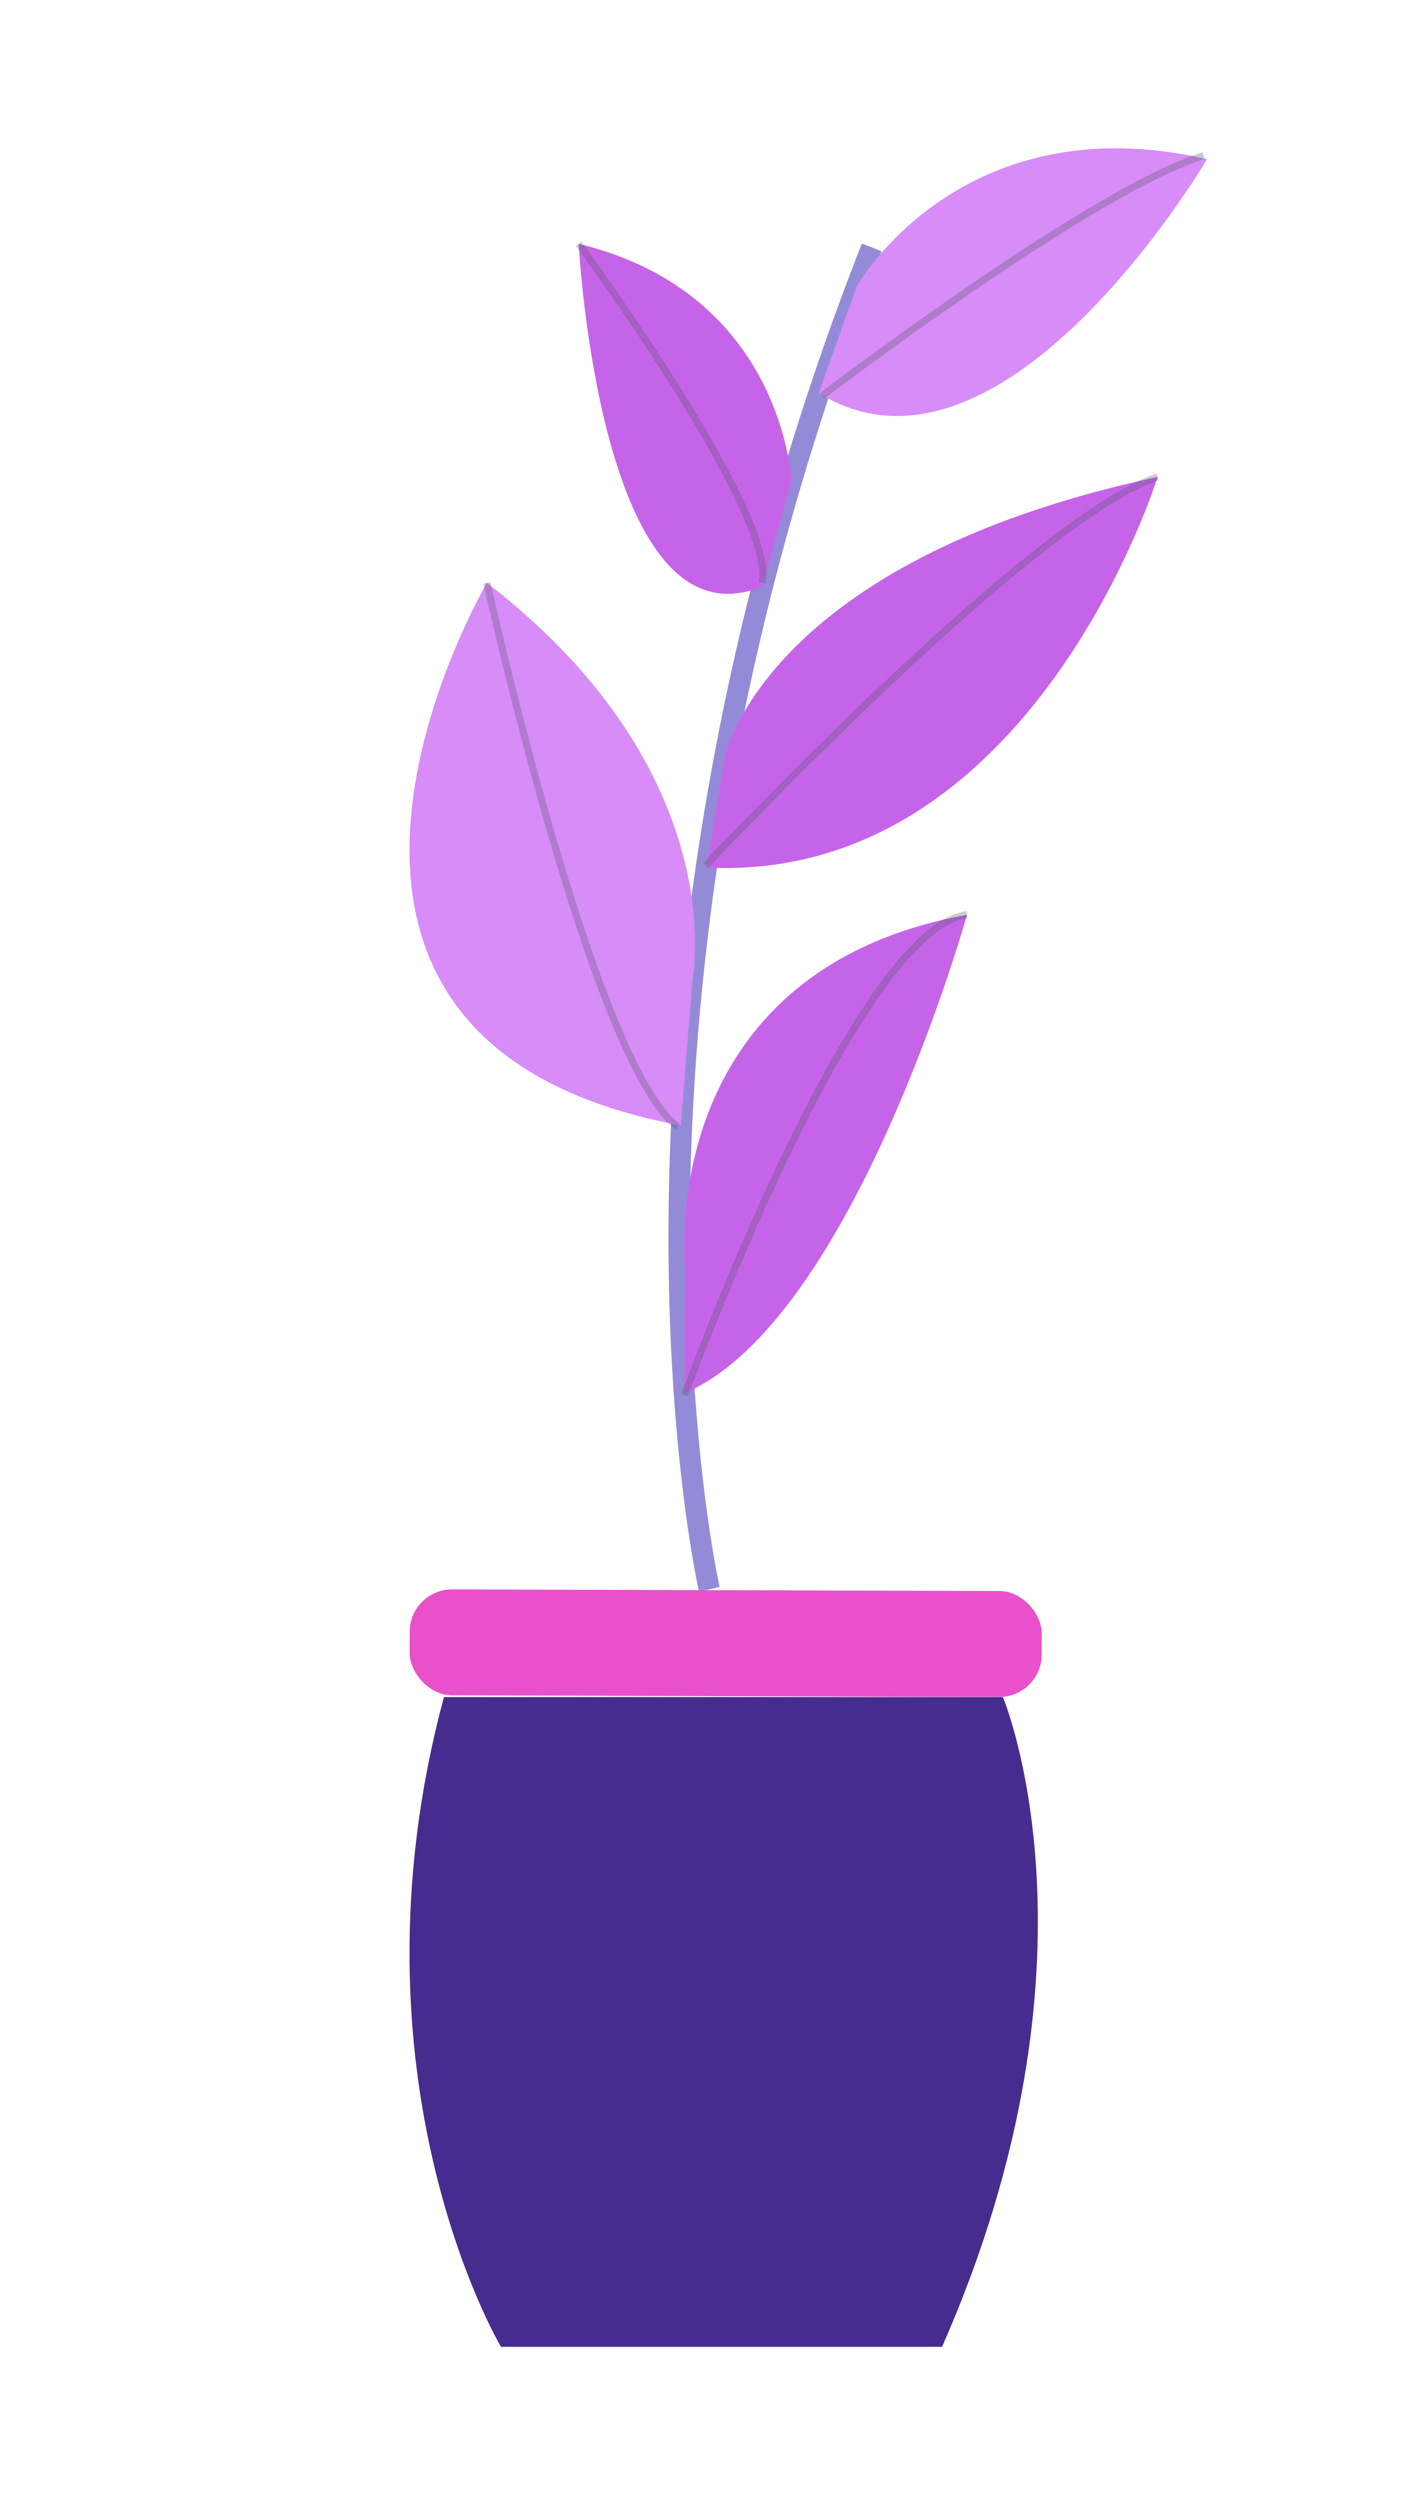 <svg width="199" height="354" viewBox="0 0 199 354" fill="none" xmlns="http://www.w3.org/2000/svg">
<g id="undraw_responsive_6c8s 1">
<g id="plant">
<path id="Vector" opacity="0.6" d="M100.465 225.029C100.465 225.029 81.465 142.029 123.465 35.029" stroke="#4D3EBE" stroke-width="3" stroke-miterlimit="10"/>
<path id="Vector_2" d="M102.615 107.389C102.615 107.389 107.965 79.529 163.965 67.529C163.965 67.529 146.105 125.149 100.035 122.839L102.615 107.389Z" fill="#C664E9"/>
<path id="Vector_3" d="M121.355 40.529C121.355 40.529 135.965 14.529 170.965 22.529C170.965 22.529 142.035 71.789 115.965 55.659L121.355 40.529Z" fill="#D78CF8"/>
<path id="Vector_4" d="M112.095 68.119C112.095 68.119 110.965 41.529 81.965 34.529C81.965 34.529 84.965 92.529 107.965 83.029L112.095 68.119Z" fill="#C664E9"/>
<path id="Vector_5" opacity="0.3" d="M116.465 56.029C116.465 56.029 154.465 27.029 170.465 22.029" stroke="#535461" stroke-miterlimit="10"/>
<path id="Vector_6" d="M98.075 138.659C98.075 138.659 103.965 109.529 68.965 82.529C68.965 82.529 30.965 147.199 96.445 159.359L98.075 138.659Z" fill="#D78CF8"/>
<path id="Vector_7" d="M97.025 178.699C97.025 178.699 92.965 137.529 136.965 129.529C136.965 129.529 120.895 187.019 96.965 197.269L97.025 178.699Z" fill="#C664E9"/>
<path id="Vector_8" opacity="0.3" d="M99.965 122.529C99.965 122.529 145.965 73.529 163.965 67.529" stroke="#535461" stroke-miterlimit="10"/>
<path id="Vector_9" opacity="0.3" d="M68.965 82.529C68.965 82.529 83.965 150.529 95.965 159.529" stroke="#535461" stroke-miterlimit="10"/>
<path id="Vector_10" opacity="0.3" d="M96.965 197.529C96.965 197.529 120.965 131.529 136.965 129.529" stroke="#535461" stroke-miterlimit="10"/>
<path id="Vector_11" opacity="0.3" d="M81.965 34.529C81.965 34.529 109.965 72.529 107.965 82.529" stroke="#535461" stroke-miterlimit="10"/>
</g>
<g id="mid">
<rect id="Rectangle 1" x="58.044" y="225.029" width="89.524" height="15" rx="6" transform="rotate(0.169 58.044 225.029)" fill="#E851CA"/>
</g>
<g id="plot">
<path id="Vector_12" d="M62.876 240.293H142.047C142.047 240.293 157.666 277.293 133.43 332.293H70.954C70.954 332.293 48.334 294.293 62.876 240.293Z" fill="#472C8F"/>
</g>
</g>
</svg>
